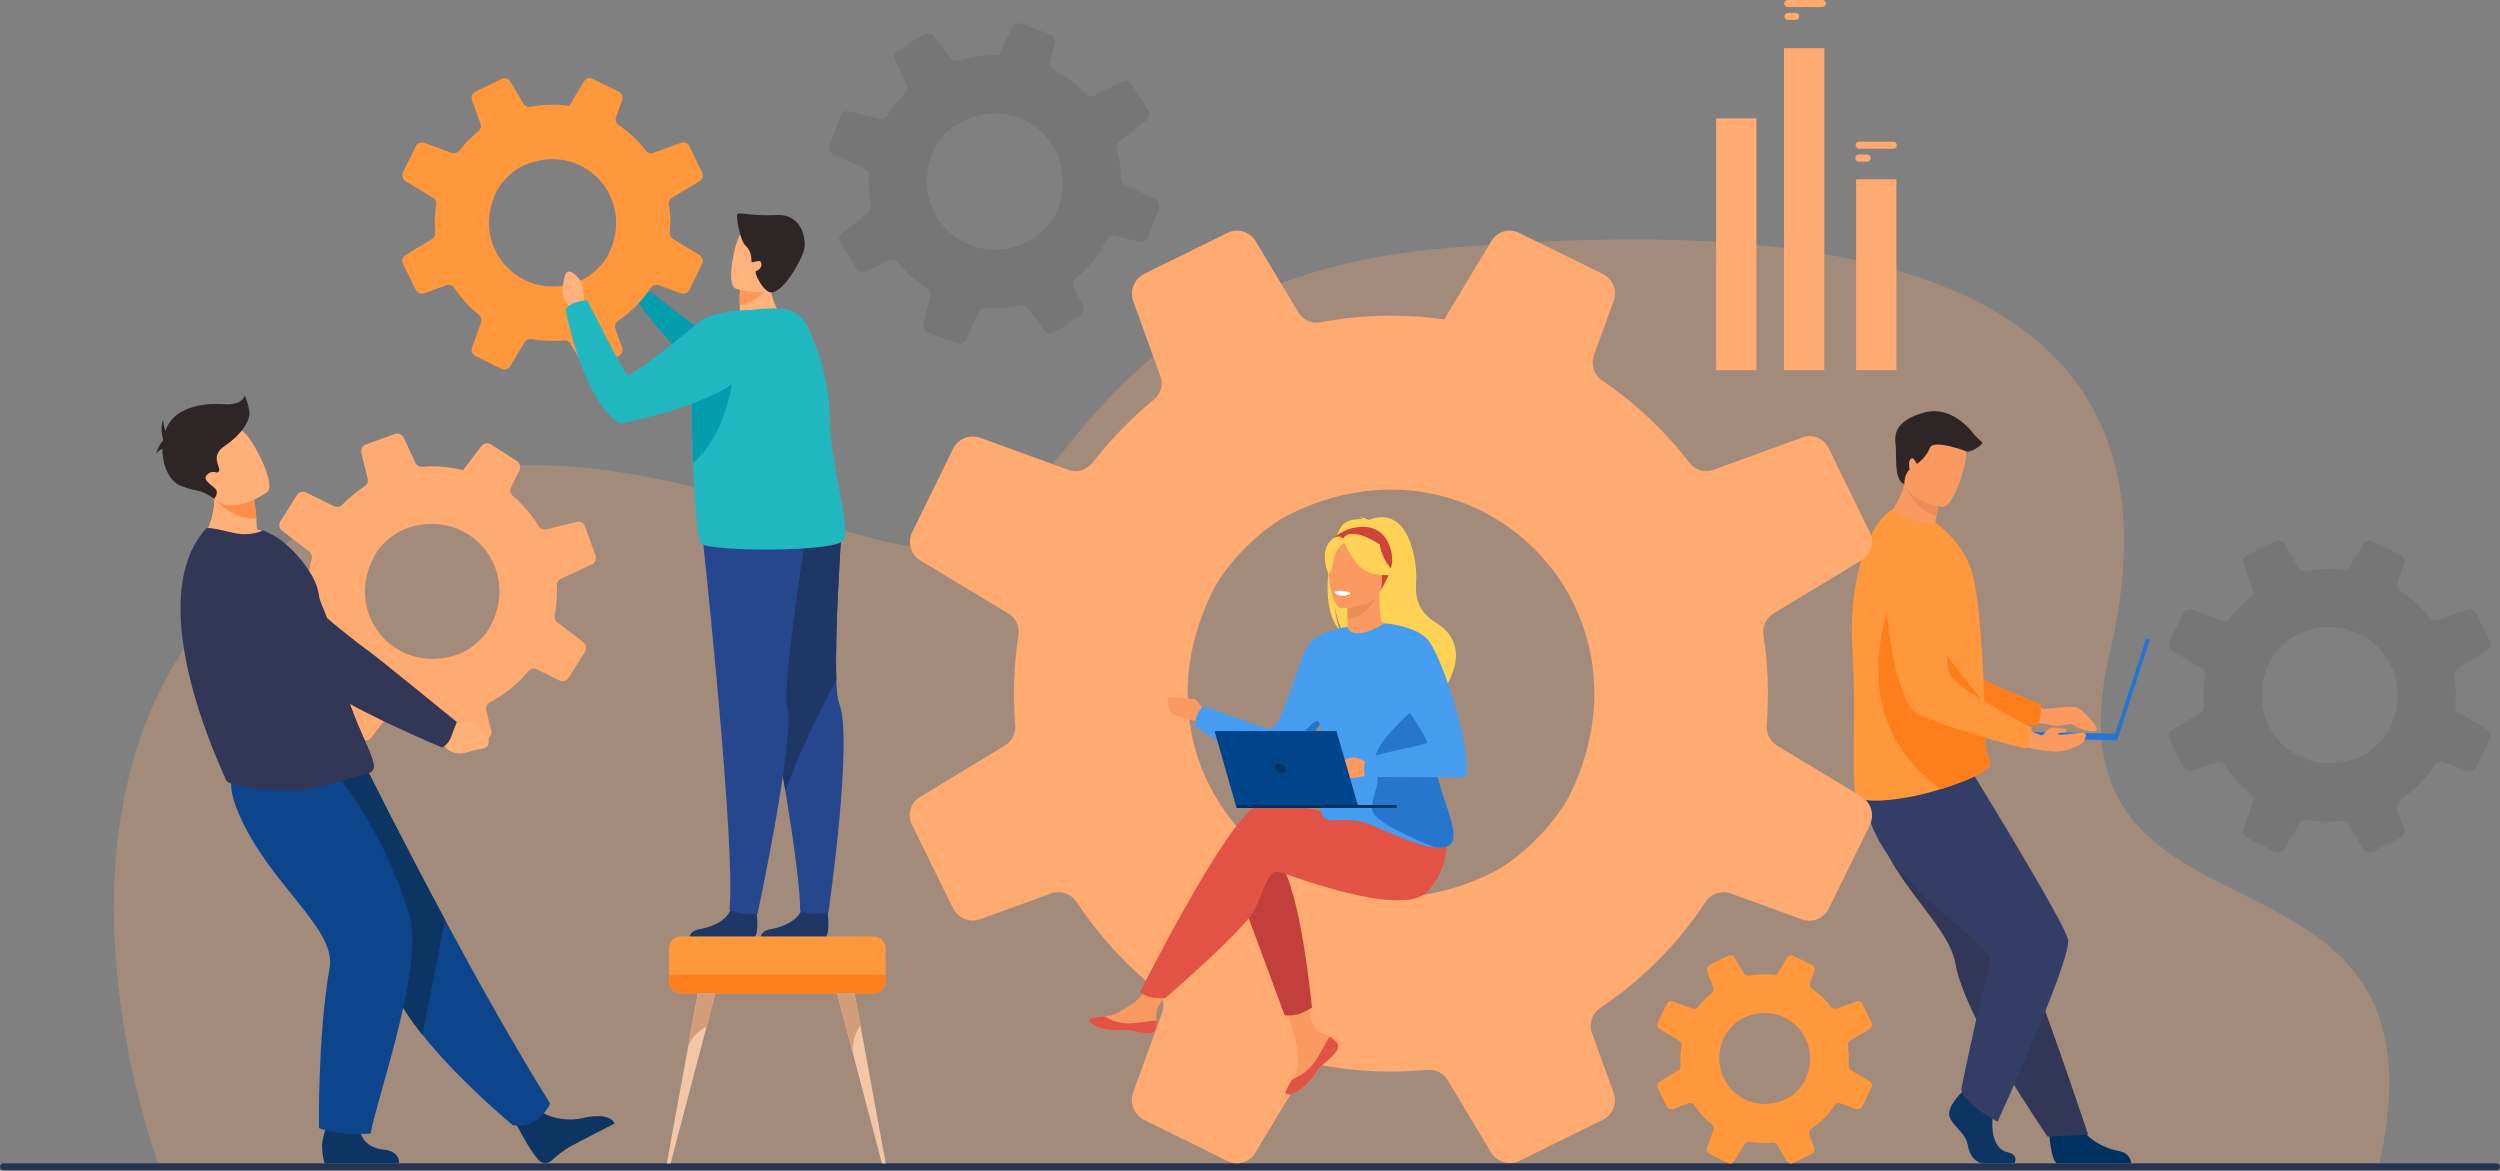 <svg width="489" height="229" viewBox="0 0 489 229" fill="none" xmlns="http://www.w3.org/2000/svg">
<rect x="0" y="0" width="489" height="229" fill="#808080" stroke="none"/>
<path opacity="0.28" d="M31.215 228.269C31.215 228.269 4.438 158.817 43.611 117.349C94.14 63.862 159.434 108.57 183.935 107.267C208.437 105.965 209.803 54.643 283.019 48.512C339.62 43.772 432.574 43.399 412.743 127.247C397.667 190.999 481.554 157.978 465.219 228.403L31.215 228.269Z" fill="#FFAA71"/>
<path d="M488.323 227.552H0.677C0.303 227.552 0 227.856 0 228.231V228.234C0 228.609 0.303 228.913 0.677 228.913H488.323C488.697 228.913 489 228.609 489 228.234V228.231C489 227.856 488.697 227.552 488.323 227.552Z" fill="#263252"/>
<path d="M88.49 138.573L90.118 139.898C90.118 139.898 94.573 138.296 95.576 143.602C95.576 143.602 95.843 145.863 94.413 145.866C92.983 145.868 93.588 145.618 91.553 145.688C89.519 145.758 87.853 144.677 87.557 143.031L86.589 141.638L88.49 138.573Z" fill="#FF8E4B"/>
<path d="M88.307 141.416C89.606 140.056 89.501 139.05 89.501 139.05C89.501 139.05 74.46 126.708 72.935 125.703C71.897 125.018 60.821 115.172 55.644 109.173C53.075 106.195 49.892 107.349 46.253 108.398L43.257 109.272C39.638 110.312 38.697 115.391 41.667 117.853C50.029 124.785 63.942 132.596 66.558 134.237C73.022 138.316 85.671 143.156 85.671 143.156C86.656 142.757 87.552 142.166 88.307 141.416Z" fill="#003B72"/>
<path d="M105.47 217.255C105.47 217.255 109.12 219.997 114.712 218.548C114.712 218.548 119.22 217.52 120.211 219.772C120.211 219.772 113.294 223.295 111.544 224.259C110.224 225.041 108.994 225.965 107.876 227.016C107.694 227.18 107.48 227.306 107.248 227.385C107.015 227.464 106.769 227.495 106.525 227.476C106.28 227.457 106.042 227.388 105.824 227.274C105.607 227.16 105.415 227.003 105.26 226.812C104.955 226.439 104.606 225.99 104.226 225.471C103.159 224.015 100.674 219.353 100.674 219.353L105.47 217.255Z" fill="#0C3563"/>
<path d="M107.612 215.862C107.612 215.862 105.388 220.999 100.258 220.055C100.258 220.055 89.795 211.389 82.61 202.386C80.285 199.472 78.291 196.503 77.126 193.793C72.365 182.742 59.513 166.256 51.34 157.902L71.79 150.487C71.79 150.487 78.338 163.695 87.051 179.915C93.323 191.602 100.726 204.854 107.612 215.862Z" fill="#0D458D"/>
<path d="M108.803 118.319C108.938 117.067 108.978 115.807 108.922 114.549C108.909 114.269 108.979 113.992 109.123 113.752C109.268 113.512 109.48 113.321 109.733 113.203L115.77 110.394C116.083 110.248 116.329 109.99 116.462 109.671C116.594 109.351 116.602 108.994 116.485 108.669L114.401 102.923C114.288 102.612 114.063 102.353 113.772 102.198C113.48 102.042 113.141 101.999 112.82 102.078L106.865 103.535C106.58 103.604 106.28 103.581 106.01 103.468C105.739 103.356 105.511 103.16 105.359 102.908C103.998 100.681 102.292 98.686 100.305 96.996C100.069 96.796 99.907 96.521 99.844 96.217C99.781 95.913 99.822 95.597 99.959 95.318L101.607 91.959C101.758 91.649 101.791 91.295 101.697 90.963C101.604 90.631 101.392 90.345 101.101 90.161L95.995 86.915C95.702 86.729 95.351 86.66 95.01 86.722C94.669 86.783 94.364 86.971 94.155 87.247L90.571 91.967C87.964 91.307 85.268 91.077 82.587 91.286C82.309 91.309 82.031 91.246 81.79 91.106C81.549 90.966 81.356 90.755 81.238 90.502L78.98 85.621C78.831 85.3 78.567 85.046 78.241 84.91C77.914 84.774 77.548 84.766 77.216 84.887L71.589 86.927C71.258 87.047 70.983 87.286 70.817 87.598C70.652 87.909 70.607 88.271 70.691 88.614L71.912 93.605C71.982 93.884 71.964 94.178 71.859 94.447C71.755 94.715 71.57 94.944 71.33 95.103C69.743 96.133 68.28 97.345 66.971 98.713C66.765 98.928 66.496 99.073 66.203 99.125C65.91 99.177 65.608 99.135 65.34 99.004L59.873 96.341C59.563 96.189 59.208 96.157 58.876 96.251C58.544 96.345 58.259 96.559 58.074 96.851L54.851 101.947C54.663 102.245 54.593 102.603 54.655 102.95C54.718 103.296 54.908 103.607 55.188 103.82L60.478 107.859C60.695 108.025 60.858 108.253 60.946 108.512C61.034 108.771 61.043 109.051 60.972 109.316C60.648 110.543 60.418 111.792 60.283 113.054C60.211 113.734 60.167 114.408 60.149 115.076C60.141 115.345 60.059 115.606 59.913 115.83C59.766 116.055 59.56 116.235 59.318 116.349L53.505 119.048C53.194 119.193 52.949 119.45 52.817 119.767C52.685 120.085 52.677 120.44 52.793 120.764L54.854 126.437C54.974 126.769 55.213 127.046 55.524 127.212C55.835 127.379 56.197 127.425 56.539 127.34L61.259 126.175C61.563 126.099 61.883 126.128 62.169 126.257C62.454 126.386 62.688 126.607 62.832 126.886C63.998 129.144 65.506 131.208 67.302 133.004C67.512 133.212 67.652 133.481 67.701 133.773C67.751 134.064 67.708 134.364 67.578 134.63L65.169 139.546C65.013 139.864 64.98 140.229 65.076 140.571C65.171 140.912 65.39 141.206 65.689 141.396L70.764 144.618C71.056 144.805 71.408 144.874 71.749 144.812C72.091 144.751 72.397 144.563 72.606 144.286L76.149 139.662C76.325 139.432 76.567 139.261 76.842 139.172C77.117 139.082 77.412 139.079 77.69 139.161C79.075 139.567 80.493 139.849 81.927 140.003C82.712 140.087 83.487 140.134 84.252 140.146C84.515 140.149 84.772 140.227 84.993 140.37C85.213 140.514 85.389 140.717 85.499 140.956L87.793 145.909C87.942 146.235 88.209 146.491 88.539 146.629C88.869 146.766 89.239 146.773 89.574 146.649L95.21 144.595C95.533 144.475 95.801 144.239 95.962 143.933C96.123 143.627 96.165 143.273 96.082 142.937L95.108 138.957C95.032 138.652 95.061 138.331 95.189 138.044C95.318 137.758 95.539 137.523 95.817 137.378C98.701 135.865 101.257 133.793 103.336 131.282C103.535 131.042 103.808 130.876 104.113 130.811C104.417 130.746 104.734 130.786 105.013 130.924L109.411 133.089C109.72 133.241 110.074 133.273 110.406 133.18C110.737 133.086 111.022 132.873 111.207 132.582L114.427 127.489C114.616 127.189 114.686 126.829 114.624 126.48C114.561 126.132 114.371 125.819 114.09 125.603L109.013 121.728C108.806 121.57 108.647 121.358 108.555 121.114C108.462 120.87 108.44 120.606 108.489 120.35C108.631 119.684 108.735 119.007 108.803 118.319ZM89.702 127.964C77.018 132.509 66.482 119.295 73.769 107.859C74.865 106.143 77.329 104.156 79.236 103.45C91.934 98.765 102.551 111.915 95.404 123.36C94.274 125.175 91.707 127.244 89.702 127.964Z" fill="#FFAA71"/>
<path d="M87.046 179.915L82.61 202.386C80.285 199.472 78.291 196.503 77.126 193.793C72.365 182.742 59.513 166.256 51.34 157.902L71.79 150.487C71.79 150.487 78.332 163.695 87.046 179.915Z" fill="#0C3563"/>
<path d="M70.336 220.238C70.336 220.238 70.115 224.335 75.071 224.883C75.071 224.883 78.065 224.944 78.07 227.552H63.503C63.503 227.552 63.085 226.5 62.983 224.248C62.904 222.517 64.657 217.989 64.657 217.989L70.336 220.238Z" fill="#0C3563"/>
<path d="M65.079 150.487C65.079 150.487 74.187 160.522 79.968 178.595C83.125 188.429 74.202 213.155 72.464 221.736C72.464 221.736 66.488 222.243 62.399 220.658C62.399 220.658 62.091 202.916 64.48 189.239C65.817 181.585 52.488 172.87 46.663 159.041C42.702 149.633 47.521 149.793 53.447 149.566L65.079 150.487Z" fill="#0D458D"/>
<path d="M54.566 105.726C49.497 108.596 39.124 105.95 39.124 105.95C39.124 105.95 43.335 101.122 41.423 93.346L45.402 95.371L49.674 97.547C49.9 98.822 50.056 100.108 50.142 101.399C50.191 102.034 50.235 102.742 50.267 103.517C51.822 103.985 53.279 104.734 54.566 105.726Z" fill="#FFB079"/>
<path d="M73.147 149.968C73.147 150.863 72.121 151.288 71.903 151.332C69.868 151.708 64.151 153.934 59.01 154.444C54.682 154.898 50.663 154.467 46.248 153.569C45.666 153.45 44.291 153.08 44.193 152.518C44.071 151.906 27.164 117.961 40.307 103.381C40.615 103.04 43.213 103.654 45.582 104.22C47.583 104.694 49.683 104.523 51.581 103.73L53.804 104.896C56.536 106.422 61.707 111.848 62.315 116.102C62.605 118.267 63.855 119.869 64.212 121.772C64.346 122.477 64.48 123.165 64.619 123.835C64.887 125.152 65.164 126.404 65.451 127.591C66.224 130.81 67.04 133.581 67.843 135.976C68.694 138.517 69.531 140.638 70.278 142.387C71.246 144.68 72.066 146.393 72.577 147.707C72.952 148.657 73.147 149.382 73.147 149.968Z" fill="#323657"/>
<path d="M72.577 147.727C48.709 136.454 40.443 114.802 40.443 114.802C40.443 114.802 59.835 121.976 64.619 123.835C64.887 125.152 65.164 126.404 65.451 127.591C66.224 130.81 67.04 133.581 67.843 135.976C68.694 138.517 69.531 140.638 70.278 142.386C71.246 144.706 72.08 146.419 72.577 147.727Z" fill="#323657"/>
<path d="M86.543 141.201L88.606 141.958C88.606 141.958 92.736 139.03 95.306 143.791C95.306 143.791 96.236 145.871 94.765 146.323C93.294 146.775 93.829 146.349 91.757 147.043C89.685 147.736 87.65 147.235 86.868 145.752L85.467 144.72L86.543 141.201Z" fill="#FFB079"/>
<path d="M88.24 144.123C89.001 142.13 89.35 141.227 89.35 141.227C89.35 141.227 73.766 128.497 72.176 127.398C71.095 126.653 60.324 118.581 55.069 112.291C53.791 110.759 52.122 109.604 50.24 108.95C48.358 108.296 46.334 108.168 44.385 108.579L41.112 109.266C40.223 109.454 39.404 109.887 38.748 110.516C38.092 111.146 37.625 111.947 37.4 112.829C37.175 113.711 37.2 114.639 37.473 115.507C37.747 116.375 38.257 117.15 38.947 117.742C47.576 125.161 62.134 133.768 64.846 135.551C71.586 139.994 86.487 146.218 86.487 146.218C87.308 145.759 87.932 145.014 88.24 144.123Z" fill="#323657"/>
<path d="M50.142 101.399C45.161 101.691 41.92 97.553 41.92 97.553C43.119 96.891 44.283 96.166 45.408 95.382L49.68 97.559C49.904 98.83 50.058 100.112 50.142 101.399Z" fill="#FF8E4B"/>
<path d="M52.267 96.256C52.267 96.256 44.71 101.691 41.414 96.924C38.118 92.157 34.912 89.639 39.595 85.98C44.277 82.32 46.483 83.471 47.971 84.791C49.459 86.111 54.144 94.721 52.267 96.256Z" fill="#FFB079"/>
<path d="M48.767 80.487C48.617 79.413 48.323 78.364 47.895 77.367C47.895 77.367 47.422 79.334 43.827 79.063C40.231 78.792 34.555 79.415 32.66 83.515C32.54 83.773 32.432 84.041 32.337 84.319C32.104 83.582 31.96 82.82 31.91 82.049C31.23 83.812 31.91 86.018 31.91 86.018C31.91 86.082 31.89 86.149 31.881 86.213C31.09 86.883 30.428 88.969 30.428 88.969C30.666 88.386 31.247 88.008 31.768 87.775C31.768 90.962 33.041 94.08 35.305 95.007C38.615 96.364 38.589 95.33 41.92 97.541C41.92 97.541 42.812 96.431 42.211 95.685C41.609 94.939 39.304 93.853 40.586 92.772C41.868 91.691 42.33 92.906 42.818 92.16C43.306 91.414 40.923 89.246 43.981 87.206C47.038 85.167 49.038 82.32 48.767 80.487Z" fill="#2E2626"/>
<path d="M400.737 220.862C400.737 220.862 401.144 227.438 402.411 227.531C402.579 227.531 408.849 227.531 408.849 227.531H416.859C416.859 227.531 416.798 225.553 414.461 225.145C412.124 224.737 408.206 223.088 406.788 219.988C405.297 216.748 400.737 220.862 400.737 220.862Z" fill="#003261"/>
<path d="M369.045 166.815C370.184 168.937 371.462 170.981 372.87 172.934C377.078 178.872 381.659 183.77 382.461 188.4C382.641 189.404 382.889 190.394 383.202 191.363C383.533 192.424 383.946 193.54 384.423 194.691C386.207 199.03 388.878 203.89 391.547 208.307C396.15 215.947 400.487 222.319 400.487 222.319L408.439 221.94C408.119 221.049 404.66 210.504 400.01 197.619L394.197 181.457C393.941 180.74 393.683 180.026 393.427 179.321L391.683 174.487L383.859 152.751C383.859 152.751 366.449 145.379 364.641 150.158C363.156 154.097 364.368 157.955 369.045 166.815Z" fill="#323657"/>
<path d="M383.667 213.741C383.667 213.741 380.761 216.448 381.324 218.371C381.888 220.294 384.522 221.576 384.873 223.907C385.225 226.238 386.649 227.537 387.928 227.537H394.031C394.031 227.537 394.973 225.885 392.7 225.387C390.427 224.889 389.57 222.127 389.712 219.56C389.771 217.563 389.7 215.565 389.497 213.578L384.67 212.441L383.667 213.741Z" fill="#0C3563"/>
<path d="M386.242 151.844C386.242 151.844 404.553 181.632 404.553 184C404.553 189.245 390.712 219.423 390.712 219.423C390.712 219.423 383.368 215.533 383.661 212.8C383.661 212.8 388.067 191.614 389.349 188.211C390.631 184.807 366.214 171.973 364.923 156.469L386.242 151.844Z" fill="#333D66"/>
<path d="M395.223 136.527C395.223 136.527 399.001 138.68 400.056 138.68C401.112 138.68 405.265 137.876 406.422 138.47C407.578 139.065 409.674 141.445 410.066 142.226C410.773 143.628 407.221 143.007 405.544 141.815C405.424 141.729 405.287 141.668 405.143 141.638C404.998 141.608 404.848 141.609 404.704 141.641C403.832 141.83 402.03 142.159 401.158 141.836C399.995 141.402 393.808 140.918 393.808 140.918L395.223 136.527Z" fill="#FA9960"/>
<path d="M366.481 107.198C366.481 107.198 370.396 135.102 376.881 137.599C380.078 138.835 394.22 141.629 398.388 141.909C398.388 141.909 399.414 141.075 399.164 137.684C399.164 137.684 384.341 132.232 382.246 129.266C379.113 124.852 384.19 111.236 380.258 107.093C376.325 102.949 369.722 101.166 366.481 107.198Z" fill="#FF7E1C"/>
<path d="M381.789 105.441C376.558 106.795 367.879 101.944 367.879 101.944C367.879 101.944 371.248 99.674 372.498 94.686C372.559 94.435 372.617 94.176 372.669 93.914L375.357 93.331L379.354 96.921C379.241 98.282 379.047 99.636 378.773 100.974C378.685 101.422 378.587 101.9 378.482 102.413C379.76 103.211 380.881 104.237 381.789 105.441Z" fill="#FA9960"/>
<path d="M362.337 127.191C363.086 137.302 362.098 152.678 362.95 155.341C363.685 157.637 372.047 156.27 375.387 155.504C376.622 155.213 378.119 154.817 379.665 154.339C383.975 153.001 388.675 151.09 389.178 149.677C389.198 149.623 389.214 149.569 389.227 149.514C389.271 149.322 389.271 149.123 389.227 148.931C389.061 148.205 388.413 147.424 388.338 145.632C388.251 143.634 388.265 141.279 388.19 138.747C388.19 138.456 388.19 138.15 388.149 137.873V137.608C388.076 134.785 387.928 131.816 387.756 128.867C387.649 127.017 387.524 125.187 387.379 123.433C387.004 118.902 386.507 114.875 385.824 112.329C384.728 108.179 382.313 105.473 380.112 103.488L378.52 102.119C376.563 102.496 374.538 102.226 372.748 101.35C370.693 100.371 369.983 99.668 369.626 99.934C364.865 103.584 361.45 114.834 362.337 127.191Z" fill="#FF973D"/>
<path d="M379.665 154.336C383.975 152.998 388.675 151.087 389.178 149.674C389.198 149.621 389.214 149.566 389.227 149.511C389.227 149.313 389.227 149.114 389.227 148.928C389.062 148.202 388.413 147.422 388.338 145.63C388.251 143.631 388.265 141.276 388.19 138.744C388.19 138.453 388.19 138.147 388.149 137.87V137.605L370.71 115.341C370.71 115.341 358.986 139.779 379.665 154.336Z" fill="#FF7E1C"/>
<path d="M379.354 96.924C379.241 98.285 379.047 99.638 378.773 100.977C374.866 99.712 373.096 96.178 372.506 94.677C372.567 94.427 372.625 94.167 372.678 93.905L375.366 93.322L379.354 96.924Z" fill="#EB8D5A"/>
<path d="M379.874 99.185C379.874 99.185 371.358 97.76 372.317 92.457C373.277 87.154 372.835 83.401 378.313 84.086C383.792 84.77 384.475 86.999 384.58 88.835C384.684 90.671 382.118 99.418 379.874 99.185Z" fill="#FA9960"/>
<path d="M413.388 144.557L414.139 144.802L420.531 125.093L419.78 124.847L413.388 144.557Z" fill="#2776CE"/>
<path d="M392.448 144.351L414.137 144.814L414.164 143.512L392.476 143.049L392.448 144.351Z" fill="#2776CE"/>
<path d="M392.892 145.367C392.892 145.367 399.868 147.209 402.483 147.016C405.099 146.824 407.27 145.577 407.602 144.927C407.933 144.278 408.619 143.121 406.84 143.333C405.061 143.546 402.632 143.916 402.556 143.584C402.481 143.252 404.009 143.275 404.009 143.275C404.009 143.275 404.471 142.602 403.89 142.579C403.309 142.556 401.617 142.092 400.984 142.407C400.35 142.722 399.775 143.887 399.315 143.838C398.856 143.788 393.482 141.413 393.482 141.413L392.892 145.367Z" fill="#FA9960"/>
<path d="M368.208 108.343C368.208 108.343 369.033 136.51 375.204 139.709C378.247 141.288 391.994 145.63 396.13 146.37C396.13 146.37 397.24 145.656 397.365 142.258C397.365 142.258 383.24 135.201 381.473 132.02C378.857 127.288 385.388 114.316 381.938 109.762C378.488 105.207 372.096 102.707 368.208 108.343Z" fill="#FF973D"/>
<path d="M372.498 94.677C372.498 94.677 372.399 92.859 373.518 91.816C373.518 91.816 373.128 89.992 373.849 89.692C374.57 89.392 374.721 90.924 375.047 90.683C375.372 90.441 376.849 89.301 377.476 87.617C378.104 85.933 383.871 87.973 384.542 88.276C385.213 88.579 387.373 87.466 387.794 86.565C387.16 86.061 386.576 85.497 386.05 84.881C385.51 84.159 381.731 79.29 376.459 80.674C371.187 82.058 370.463 84.581 370.762 86.746C371.062 88.911 370.335 93.952 372.498 94.677Z" fill="#2E2626"/>
<path d="M364.066 155.793L347.572 145.831C346.902 145.417 346.36 144.826 346.004 144.124C345.648 143.421 345.493 142.633 345.555 141.848C345.723 139.806 345.807 137.742 345.807 135.656C345.818 131.851 345.527 128.051 344.936 124.292C344.796 123.455 344.912 122.594 345.269 121.824C345.625 121.054 346.205 120.409 346.932 119.974L364.179 109.558C365.074 109.021 365.734 108.165 366.026 107.161C366.318 106.157 366.221 105.079 365.754 104.144L357.643 87.585C357.197 86.685 356.438 85.979 355.508 85.603C354.579 85.227 353.544 85.207 352.6 85.546L335.181 91.886C334.349 92.199 333.438 92.233 332.586 91.982C331.733 91.732 330.984 91.21 330.453 90.496C325.636 84.258 319.863 78.827 313.348 74.403C312.581 73.87 312.01 73.098 311.726 72.207C311.441 71.315 311.457 70.354 311.773 69.474L315.641 58.859C315.99 57.875 315.969 56.798 315.583 55.828C315.196 54.859 314.469 54.065 313.54 53.594L297.13 45.546C296.805 45.377 296.458 45.256 296.098 45.188C295.261 45.016 294.391 45.11 293.609 45.457C292.828 45.804 292.174 46.388 291.739 47.125L284.298 59.471L282.493 62.483C279.054 61.992 275.585 61.745 272.111 61.746C267.473 61.742 262.844 62.172 258.285 63.031C257.458 63.194 256.601 63.097 255.83 62.754C255.059 62.411 254.413 61.838 253.978 61.114L245.596 47.181C245.046 46.265 244.173 45.59 243.15 45.289C242.127 44.989 241.029 45.084 240.073 45.558L227.445 51.773L223.832 53.565C222.876 54.031 222.126 54.836 221.727 55.823C221.327 56.811 221.306 57.912 221.667 58.914L226.942 73.512C227.249 74.323 227.292 75.211 227.066 76.048C226.839 76.885 226.354 77.629 225.681 78.174C221.582 81.524 217.854 85.305 214.561 89.453C214.263 89.782 213.982 90.126 213.721 90.484C213.635 90.606 213.537 90.719 213.43 90.822C212.861 91.427 212.127 91.85 211.319 92.037C210.511 92.225 209.666 92.168 208.89 91.874L191.681 85.618C191.493 85.544 191.298 85.487 191.1 85.449C190.183 85.266 189.231 85.389 188.391 85.8C187.551 86.212 186.869 86.888 186.449 87.725L178.422 104.115C177.955 105.071 177.862 106.168 178.162 107.189C178.461 108.211 179.132 109.083 180.041 109.633L197.25 120.018C197.964 120.443 198.533 121.075 198.882 121.831C199.231 122.587 199.343 123.431 199.203 124.252C198.624 128.03 198.332 131.847 198.331 135.67C198.331 137.733 198.415 139.773 198.584 141.789C198.65 142.596 198.49 143.405 198.123 144.126C197.755 144.847 197.194 145.45 196.503 145.868L179.936 155.895C179.05 156.43 178.396 157.279 178.105 158.274C177.813 159.268 177.904 160.337 178.361 161.267L186.409 177.634C186.881 178.595 187.692 179.346 188.684 179.742C189.677 180.138 190.781 180.151 191.783 179.778L205.568 174.764C206.459 174.437 207.434 174.419 208.337 174.713C209.24 175.007 210.018 175.597 210.547 176.387C214.777 182.803 219.973 188.524 225.951 193.345C226.65 193.899 227.156 194.661 227.396 195.522C227.635 196.383 227.597 197.298 227.285 198.135L221.655 213.68C221.294 214.688 221.314 215.795 221.714 216.79C222.113 217.784 222.863 218.597 223.821 219.073L240.097 227.1C241.036 227.564 242.115 227.656 243.119 227.36C244.123 227.063 244.979 226.398 245.517 225.498L245.959 224.781L254.606 210.437C255.053 209.689 255.718 209.097 256.511 208.74C257.303 208.382 258.186 208.275 259.041 208.435H259.061C263.361 209.209 267.72 209.599 272.088 209.6C274.463 209.6 276.797 209.475 279.128 209.262C279.916 209.177 280.713 209.318 281.425 209.669C282.137 210.02 282.734 210.568 283.147 211.247L291.637 225.381C292.194 226.313 293.079 227.001 294.118 227.309C295.157 227.617 296.274 227.523 297.246 227.045L313.523 219.02C313.965 218.795 314.37 218.499 314.72 218.146C315.257 217.572 315.627 216.861 315.79 216.09C315.953 215.32 315.903 214.519 315.644 213.776L311.401 202.121C311.154 201.421 311.092 200.67 311.221 199.939C311.35 199.208 311.665 198.524 312.136 197.951C312.392 197.648 312.685 197.379 313.008 197.15C321.196 191.672 328.212 184.611 333.644 176.381C334.091 175.7 334.727 175.166 335.474 174.843C336.221 174.521 337.046 174.426 337.847 174.569C338.082 174.611 338.314 174.675 338.538 174.758L352.472 179.834C353.45 180.188 354.524 180.17 355.489 179.781C356.454 179.392 357.242 178.661 357.704 177.727L357.893 177.348L365.74 161.381C366.207 160.408 366.295 159.295 365.985 158.261C365.675 157.227 364.991 156.346 364.066 155.793ZM233.857 124.301C234.691 121.329 235.799 118.442 237.167 115.676C239.899 110.178 246.645 103.375 252.15 100.656C252.731 100.365 253.327 100.073 253.914 99.814C289.931 83.593 324.666 119.045 307.204 155.175C304.914 159.892 299.851 165.431 294.91 168.869C293.84 169.612 292.717 170.273 291.55 170.848C286.872 173.165 281.833 174.662 276.651 175.274C248.874 178.374 226.012 152.78 233.851 124.301H233.857Z" fill="#FFAA71"/>
<path d="M365.711 211.538L362.031 209.312C361.884 209.221 361.764 209.092 361.684 208.938C361.605 208.784 361.569 208.611 361.581 208.438C361.616 207.983 361.636 207.523 361.636 207.057C361.639 206.208 361.575 205.36 361.444 204.522C361.413 204.335 361.438 204.143 361.518 203.972C361.597 203.8 361.727 203.657 361.889 203.56L365.734 201.229C365.934 201.109 366.081 200.918 366.147 200.694C366.212 200.47 366.19 200.229 366.086 200.02L364.275 196.325C364.177 196.124 364.007 195.966 363.8 195.882C363.592 195.798 363.361 195.794 363.15 195.871L359.264 197.284C359.079 197.355 358.876 197.362 358.685 197.307C358.495 197.251 358.328 197.135 358.209 196.975C357.134 195.582 355.845 194.37 354.39 193.383C354.219 193.263 354.092 193.091 354.028 192.892C353.964 192.693 353.968 192.478 354.039 192.281L354.911 189.912C354.986 189.694 354.981 189.456 354.895 189.242C354.808 189.027 354.648 188.852 354.443 188.747L350.778 186.949C350.705 186.912 350.628 186.886 350.548 186.87C350.361 186.832 350.167 186.853 349.992 186.93C349.818 187.007 349.672 187.137 349.574 187.302L347.915 190.058L347.511 190.731C345.71 190.471 343.878 190.512 342.09 190.851C341.905 190.886 341.714 190.864 341.542 190.788C341.37 190.711 341.226 190.584 341.128 190.422L339.262 187.313C339.14 187.109 338.945 186.958 338.716 186.891C338.488 186.825 338.243 186.846 338.03 186.952L335.211 188.339L334.406 188.738C334.192 188.842 334.024 189.022 333.934 189.242C333.845 189.463 333.84 189.709 333.92 189.933L335.083 193.19C335.152 193.372 335.161 193.572 335.109 193.76C335.056 193.947 334.945 194.113 334.792 194.233C333.88 194.981 333.049 195.822 332.313 196.745C332.243 196.821 332.185 196.897 332.124 196.975C332.106 197.003 332.084 197.028 332.06 197.051C331.933 197.186 331.769 197.28 331.588 197.322C331.408 197.364 331.219 197.352 331.046 197.287L327.206 195.888C327.163 195.873 327.12 195.861 327.075 195.851C326.871 195.81 326.658 195.838 326.471 195.93C326.283 196.022 326.131 196.173 326.038 196.36L324.247 200.017C324.143 200.231 324.122 200.476 324.188 200.704C324.255 200.932 324.405 201.127 324.608 201.25L328.447 203.581C328.607 203.675 328.735 203.817 328.812 203.986C328.89 204.155 328.915 204.344 328.883 204.528C328.756 205.37 328.692 206.222 328.691 207.074C328.691 207.535 328.712 207.992 328.75 208.444C328.763 208.623 328.727 208.803 328.645 208.963C328.563 209.123 328.438 209.257 328.285 209.35L324.588 211.588C324.39 211.708 324.245 211.898 324.18 212.12C324.115 212.342 324.135 212.58 324.236 212.788L326.032 216.439C326.136 216.654 326.317 216.823 326.538 216.912C326.759 217.001 327.006 217.005 327.229 216.923L330.304 215.804C330.504 215.731 330.722 215.728 330.924 215.794C331.125 215.86 331.299 215.991 331.418 216.168C332.36 217.601 333.519 218.879 334.853 219.956C335.007 220.081 335.119 220.251 335.171 220.443C335.223 220.635 335.214 220.839 335.144 221.025L333.885 224.495C333.805 224.721 333.81 224.968 333.9 225.19C333.989 225.411 334.157 225.593 334.371 225.699L338.004 227.488C338.213 227.592 338.454 227.613 338.678 227.548C338.902 227.482 339.093 227.333 339.213 227.132L339.312 226.972L341.239 223.767C341.339 223.6 341.487 223.468 341.664 223.388C341.842 223.308 342.039 223.285 342.23 223.321C343.189 223.493 344.162 223.58 345.136 223.58C345.665 223.58 346.185 223.551 346.706 223.505C346.882 223.486 347.059 223.518 347.218 223.597C347.376 223.676 347.509 223.799 347.601 223.95L349.496 227.106C349.621 227.313 349.819 227.466 350.051 227.535C350.282 227.603 350.531 227.582 350.749 227.476L354.379 225.684C354.477 225.633 354.568 225.567 354.646 225.489C354.766 225.36 354.849 225.201 354.885 225.028C354.922 224.856 354.91 224.676 354.852 224.51L353.905 221.911C353.85 221.755 353.836 221.587 353.865 221.423C353.893 221.26 353.963 221.107 354.068 220.979C354.127 220.912 354.193 220.852 354.265 220.801C356.094 219.578 357.66 218.002 358.872 216.165C358.972 216.013 359.114 215.893 359.281 215.821C359.448 215.749 359.632 215.728 359.811 215.76C359.864 215.77 359.915 215.784 359.965 215.804L363.072 216.937C363.29 217.015 363.528 217.01 363.743 216.923C363.957 216.836 364.132 216.673 364.234 216.465L364.278 216.381L366.022 212.817C366.142 212.604 366.177 212.353 366.119 212.116C366.061 211.878 365.915 211.672 365.711 211.538ZM336.646 204.507C336.833 203.845 337.081 203.201 337.388 202.584C338.172 201.178 339.33 200.018 340.733 199.233C340.864 199.166 340.994 199.105 341.125 199.044C349.165 195.425 356.916 203.339 353.018 211.401C352.35 212.618 351.412 213.664 350.275 214.458C350.036 214.622 349.785 214.769 349.525 214.898C348.481 215.414 347.356 215.748 346.2 215.885C344.742 216.052 343.265 215.854 341.901 215.309C340.537 214.765 339.329 213.891 338.384 212.766C337.438 211.64 336.785 210.298 336.483 208.858C336.18 207.418 336.237 205.925 336.649 204.513L336.646 204.507Z" fill="#FF973D"/>
<g opacity="0.28">
<path opacity="0.28" d="M486.463 142.716L480.94 139.385C480.717 139.247 480.535 139.05 480.416 138.815C480.297 138.58 480.245 138.316 480.266 138.054C480.32 137.368 480.348 136.678 480.35 135.982C480.352 134.714 480.255 133.447 480.06 132.194C480.012 131.915 480.05 131.627 480.169 131.369C480.288 131.112 480.482 130.897 480.725 130.752L486.489 127.256C486.788 127.076 487.009 126.789 487.107 126.453C487.205 126.117 487.173 125.757 487.018 125.443L484.303 119.907C484.154 119.606 483.901 119.37 483.59 119.244C483.279 119.119 482.933 119.112 482.617 119.225L476.804 121.347C476.526 121.451 476.222 121.461 475.936 121.377C475.651 121.293 475.401 121.119 475.223 120.88C473.613 118.794 471.682 116.978 469.503 115.499C469.246 115.321 469.055 115.062 468.959 114.764C468.864 114.466 468.869 114.144 468.974 113.85L470.268 110.298C470.381 109.97 470.371 109.613 470.242 109.292C470.113 108.97 469.872 108.707 469.564 108.549L464.077 105.86C463.969 105.803 463.852 105.762 463.731 105.741C463.452 105.685 463.162 105.717 462.902 105.833C462.642 105.948 462.424 106.142 462.278 106.387L459.79 110.516L459.186 111.524C458.036 111.359 456.876 111.276 455.715 111.277C454.164 111.276 452.616 111.42 451.091 111.708C450.812 111.764 450.523 111.733 450.263 111.618C450.003 111.504 449.784 111.311 449.638 111.067L446.839 106.405C446.654 106.099 446.362 105.875 446.02 105.774C445.677 105.674 445.31 105.706 444.99 105.863L440.767 107.943L439.558 108.541C439.241 108.699 438.992 108.968 438.858 109.298C438.725 109.627 438.717 109.994 438.835 110.33L440.599 115.213C440.704 115.485 440.719 115.783 440.644 116.065C440.568 116.346 440.404 116.596 440.177 116.778C438.807 117.894 437.56 119.155 436.46 120.539C436.355 120.653 436.271 120.767 436.169 120.886C436.139 120.926 436.106 120.963 436.07 120.997C435.881 121.2 435.635 121.341 435.365 121.404C435.095 121.467 434.813 121.448 434.553 121.349L428.796 119.257C428.733 119.232 428.668 119.213 428.601 119.202C428.294 119.141 427.976 119.182 427.696 119.32C427.415 119.457 427.187 119.683 427.046 119.962L424.363 125.443C424.206 125.763 424.174 126.13 424.274 126.473C424.374 126.815 424.599 127.107 424.904 127.291L430.659 130.764C430.898 130.906 431.089 131.117 431.205 131.37C431.322 131.623 431.36 131.905 431.313 132.18C431.12 133.444 431.022 134.721 431.022 136C431.022 136.691 431.05 137.371 431.106 138.039C431.128 138.308 431.074 138.578 430.951 138.818C430.829 139.059 430.642 139.26 430.412 139.4L424.872 142.754C424.576 142.933 424.358 143.217 424.26 143.55C424.163 143.883 424.193 144.24 424.346 144.551L427.037 150.026C427.195 150.347 427.465 150.598 427.796 150.732C428.127 150.865 428.495 150.873 428.83 150.752L433.44 149.074C433.738 148.965 434.064 148.959 434.366 149.057C434.668 149.155 434.928 149.352 435.106 149.615C436.52 151.762 438.257 153.675 440.256 155.289C440.49 155.473 440.66 155.727 440.741 156.015C440.822 156.302 440.81 156.608 440.706 156.888L438.823 162.089C438.701 162.426 438.707 162.797 438.841 163.13C438.974 163.462 439.226 163.734 439.547 163.893L444.993 166.576C445.308 166.732 445.669 166.763 446.005 166.663C446.341 166.564 446.627 166.341 446.807 166.04L446.955 165.801L449.844 161.002C449.994 160.753 450.216 160.555 450.481 160.435C450.746 160.315 451.041 160.279 451.326 160.332C452.765 160.59 454.224 160.72 455.686 160.72C456.48 160.72 457.259 160.679 458.04 160.609C458.304 160.581 458.571 160.629 458.808 160.747C459.046 160.865 459.246 161.049 459.383 161.276L462.223 166.005C462.41 166.315 462.706 166.544 463.053 166.647C463.399 166.75 463.772 166.719 464.097 166.562L469.538 163.878C469.686 163.803 469.822 163.704 469.939 163.587C470.117 163.394 470.239 163.157 470.293 162.901C470.347 162.644 470.332 162.378 470.247 162.13L468.844 158.217C468.763 157.983 468.742 157.731 468.785 157.487C468.828 157.243 468.932 157.014 469.088 156.821C469.173 156.72 469.27 156.63 469.378 156.553C472.118 154.722 474.465 152.36 476.281 149.607C476.452 149.343 476.707 149.146 477.004 149.048C477.302 148.949 477.624 148.955 477.918 149.065L482.568 150.763C482.894 150.88 483.252 150.872 483.573 150.742C483.894 150.612 484.157 150.369 484.312 150.058L484.376 149.93L486.992 144.589C487.149 144.267 487.183 143.897 487.085 143.551C486.987 143.205 486.766 142.908 486.463 142.716ZM442.909 132.183C443.189 131.19 443.561 130.225 444.02 129.301C444.932 127.462 447.188 125.187 449.03 124.278C449.228 124.179 449.423 124.088 449.612 123.986C461.659 118.561 473.276 130.42 467.437 142.503C466.67 144.082 464.975 145.935 463.324 147.083C462.966 147.332 462.59 147.553 462.2 147.745C460.635 148.521 458.949 149.021 457.215 149.225C447.935 150.271 440.288 141.711 442.909 132.183Z" fill="black"/>
</g>
<g opacity="0.28">
<path opacity="0.28" d="M225.919 38.885L220.074 36.17C219.837 36.056 219.636 35.879 219.493 35.659C219.349 35.438 219.269 35.183 219.26 34.92C219.243 34.232 219.196 33.544 219.124 32.851C218.991 31.586 218.757 30.334 218.426 29.107C218.351 28.833 218.359 28.543 218.449 28.274C218.54 28.005 218.709 27.769 218.935 27.597L224.291 23.518C224.57 23.308 224.759 22.999 224.82 22.655C224.88 22.311 224.809 21.956 224.62 21.662L221.327 16.438C221.147 16.155 220.871 15.949 220.549 15.857C220.228 15.765 219.884 15.794 219.583 15.94L214.017 18.678C213.752 18.812 213.45 18.856 213.158 18.803C212.865 18.751 212.598 18.605 212.395 18.387C210.57 16.486 208.455 14.888 206.129 13.652C205.855 13.503 205.638 13.267 205.511 12.98C205.384 12.694 205.355 12.374 205.428 12.07L206.332 8.402C206.414 8.062 206.369 7.704 206.205 7.395C206.041 7.086 205.77 6.848 205.443 6.726L199.697 4.643C199.583 4.599 199.464 4.571 199.342 4.561C199.057 4.533 198.77 4.595 198.522 4.739C198.274 4.883 198.077 5.101 197.959 5.363L195.924 9.733L195.43 10.8C194.266 10.762 193.101 10.806 191.942 10.931C190.399 11.099 188.875 11.409 187.388 11.857C187.119 11.942 186.831 11.941 186.562 11.855C186.294 11.769 186.059 11.602 185.888 11.377L182.619 7.05C182.403 6.764 182.089 6.569 181.737 6.505C181.386 6.441 181.023 6.512 180.721 6.703L176.748 9.226L175.608 9.952C175.31 10.144 175.092 10.438 174.995 10.78C174.898 11.122 174.929 11.488 175.082 11.808L177.361 16.47C177.494 16.729 177.541 17.023 177.496 17.311C177.45 17.599 177.314 17.864 177.108 18.07C175.862 19.332 174.755 20.725 173.806 22.224C173.718 22.345 173.637 22.469 173.562 22.598C173.539 22.642 173.511 22.683 173.478 22.72C173.311 22.942 173.082 23.109 172.82 23.201C172.559 23.293 172.276 23.305 172.007 23.236L166.058 21.779C165.992 21.761 165.925 21.75 165.857 21.744C165.547 21.719 165.238 21.796 164.976 21.963C164.713 22.13 164.513 22.378 164.404 22.67L162.323 28.41C162.202 28.745 162.211 29.113 162.347 29.442C162.484 29.77 162.739 30.035 163.061 30.185L169.165 33.017C169.417 33.133 169.629 33.322 169.773 33.561C169.916 33.8 169.984 34.076 169.967 34.354C169.91 35.628 169.95 36.904 170.086 38.171C170.16 38.857 170.256 39.537 170.377 40.211C170.427 40.476 170.403 40.75 170.307 41.002C170.211 41.254 170.047 41.474 169.833 41.639L164.686 45.572C164.411 45.782 164.224 46.088 164.163 46.429C164.102 46.77 164.172 47.121 164.357 47.414L167.621 52.565C167.812 52.867 168.108 53.088 168.451 53.185C168.794 53.283 169.16 53.251 169.481 53.095L173.885 50.931C174.169 50.789 174.493 50.747 174.804 50.812C175.115 50.877 175.395 51.045 175.599 51.289C177.235 53.271 179.169 54.985 181.331 56.37C181.583 56.53 181.778 56.764 181.889 57.041C182 57.318 182.022 57.622 181.95 57.912L180.636 63.285C180.551 63.633 180.597 64.001 180.765 64.318C180.934 64.635 181.213 64.878 181.549 65.001L187.251 67.081C187.58 67.201 187.942 67.192 188.265 67.057C188.588 66.922 188.848 66.671 188.995 66.353L189.117 66.099L191.472 61.015C191.594 60.751 191.794 60.53 192.045 60.382C192.296 60.235 192.586 60.168 192.875 60.19C194.333 60.29 195.797 60.261 197.25 60.103C198.04 60.019 198.81 59.89 199.575 59.736C199.835 59.68 200.105 59.7 200.354 59.792C200.603 59.884 200.821 60.046 200.982 60.257L204.324 64.648C204.544 64.937 204.863 65.133 205.22 65.197C205.576 65.262 205.944 65.191 206.251 64.998L211.369 61.743C211.508 61.65 211.631 61.536 211.735 61.405C211.893 61.194 211.991 60.943 212.017 60.681C212.044 60.418 211.999 60.153 211.887 59.914L210.056 56.193C209.949 55.969 209.901 55.721 209.918 55.474C209.935 55.226 210.015 54.987 210.151 54.78C210.226 54.671 210.315 54.573 210.416 54.488C212.938 52.37 215.012 49.769 216.52 46.837C216.643 46.593 216.836 46.392 217.073 46.258C217.31 46.124 217.582 46.063 217.854 46.082C217.933 46.088 218.012 46.1 218.089 46.12L222.925 47.297C223.262 47.38 223.616 47.337 223.923 47.176C224.23 47.015 224.467 46.747 224.591 46.423L224.64 46.289L226.675 40.697C226.797 40.355 226.787 39.98 226.647 39.645C226.508 39.309 226.248 39.038 225.919 38.885ZM181.485 33.119C181.657 32.102 181.923 31.103 182.279 30.135C182.991 28.209 184.987 25.703 186.722 24.599C186.906 24.48 187.092 24.369 187.278 24.255C198.671 17.554 211.497 28.093 206.989 40.738C206.408 42.39 204.911 44.416 203.394 45.735C203.064 46.02 202.715 46.281 202.348 46.516C200.875 47.454 199.253 48.133 197.552 48.524C188.426 50.558 179.91 42.874 181.485 33.119Z" fill="black"/>
</g>
<path d="M261.433 203.843C261.589 204.016 261.692 204.23 261.731 204.46C261.769 204.689 261.74 204.925 261.648 205.139C261.337 206.014 260.308 206.966 259.111 207.928C258.96 208.05 258.82 208.164 258.704 208.269L258.614 208.35L258.544 208.415C257.428 209.443 257.849 209.679 255.847 211.771C253.562 214.152 251.99 214.195 251.542 213.977C251.164 213.793 251.935 212.52 252.786 211.11L252.908 210.903L253.248 210.32C254.245 208.613 253.99 207.811 253.754 205.268C253.562 203.202 250.557 193.724 250.557 193.724L254.934 192.969C254.934 192.969 256.251 200.515 257.704 201.678C258.48 202.296 259.349 202.304 260.096 202.765L260.25 202.861C260.686 203.135 261.083 203.465 261.433 203.843Z" fill="#FA9960"/>
<path d="M261.433 203.843C261.589 204.016 261.692 204.23 261.731 204.46C261.769 204.689 261.74 204.925 261.648 205.14C261.267 206.014 260.262 206.961 259.108 207.919C258.957 208.045 258.817 208.161 258.704 208.269L258.614 208.35L258.544 208.415C257.428 209.443 257.849 209.679 255.847 211.771C253.562 214.152 251.99 214.195 251.542 213.977C251.165 213.793 251.935 212.52 252.786 211.11C254.383 210.484 255.787 209.447 256.855 208.103C258.23 206.355 259.146 204.085 260.084 202.776L260.239 202.873C260.677 203.142 261.079 203.468 261.433 203.843Z" fill="#E25345"/>
<path d="M226.152 201.104C225.881 202.459 223.957 202.231 221.792 201.707C219.627 201.183 220.153 201.806 217.089 201.465C214.026 201.124 213.102 199.982 213.02 199.525C212.936 199.12 214.45 198.977 216.072 198.79L216.685 198.717C218.516 198.487 219.859 197.301 221.522 196.328C223.1 195.407 225.451 191.666 225.451 191.666L229.648 191.998C229.648 191.998 227.445 195.352 226.593 196.812C226.093 197.669 226.12 198.805 226.181 199.679C226.234 200.153 226.224 200.632 226.152 201.104Z" fill="#FA9960"/>
<path d="M221.806 201.707C219.656 201.18 220.167 201.806 217.104 201.465C214.04 201.124 213.116 199.982 213.035 199.525C212.95 199.12 214.465 198.977 216.086 198.79L216.101 198.823C217.41 199.66 218.92 200.127 220.472 200.174C222.55 200.227 224.751 199.63 226.184 199.653C226.237 200.132 226.226 200.616 226.152 201.092C225.881 202.459 223.957 202.232 221.806 201.707Z" fill="#E25345"/>
<path d="M235.493 139.292C235.493 139.292 234.493 136.836 233.391 136.734C232.29 136.632 228.791 136.084 228.541 136.585C228.291 137.086 228.541 138.89 229.29 139.543C230.04 140.195 234.694 141.247 234.694 141.247L235.493 139.292Z" fill="#FA9960"/>
<path d="M242.239 174.193L251.287 198.604C252.202 198.672 253.122 198.587 254.01 198.353C254.932 198.037 255.811 197.605 256.626 197.068C256.626 197.068 254.382 173.63 250.266 168.756C246.151 163.881 242.239 174.193 242.239 174.193Z" fill="#C33F3B"/>
<path d="M278.026 164.318C278.026 164.318 252.028 155.507 246.229 157.381C240.431 159.254 223.024 193.98 223.024 193.98C223.024 193.98 223.417 194.501 224.477 194.906C225.474 195.279 227.89 195.256 227.89 195.256C227.89 195.256 243.584 181.757 245.471 177.82C247.357 173.884 248.087 170.131 249.958 170.507C251.83 170.883 274.082 179.694 279.136 174.443C284.191 169.193 282.865 162.372 282.865 162.372L278.026 164.318Z" fill="#E25345"/>
<path d="M262.139 123.322C261.724 122.463 261.267 120.936 261.032 118.217C261.067 118.485 261.535 121.918 262.851 123.861C268.257 127.419 278.622 139.304 278.415 141.553C278.415 141.553 282.066 135.347 282.13 135.309C282.13 135.309 288.861 126.725 280.883 121.807C276.814 119.31 276.846 116.102 277.017 113.316C277.189 110.531 275.91 98.535 267.784 101.691C267.784 101.691 266.481 101.108 265.897 101.195C266.162 101.246 266.409 101.364 266.615 101.539C265.673 101.484 264.328 101.539 263.203 102.192C260.227 103.876 257.559 119.097 262.139 123.322Z" fill="#FFD255"/>
<path d="M263.171 124.036C263.145 124.051 265.787 125.423 267.766 124.878C269.632 124.368 270.85 121.944 270.824 121.938C270.036 121.781 269.807 120.691 269.824 116.012L269.467 116.081L263.459 117.276C263.459 117.276 263.596 119.17 263.601 120.956C263.616 122.457 263.514 123.876 263.171 124.036Z" fill="#FA9960"/>
<path d="M263.459 117.276C263.459 117.276 263.595 119.17 263.601 120.956C266.961 120.86 268.74 117.786 269.467 116.081L263.459 117.276Z" fill="#EB8D5A"/>
<path d="M270.088 115.426C270.088 115.426 271.85 112.637 272.271 110.251C272.562 108.547 271.707 102.233 265.377 103.142C264.103 103.32 262.884 103.782 261.811 104.494C260.439 105.423 258.454 107.434 260.672 112.943L261.253 114.805L270.088 115.426Z" fill="#D04339"/>
<path d="M262.337 118.966C262.337 118.966 270.301 119.097 270.301 114.132C270.301 109.167 271.338 105.837 266.258 105.542C261.177 105.248 260.192 107.142 259.788 108.8C259.384 110.458 260.268 118.803 262.337 118.966Z" fill="#FA9960"/>
<path d="M262.631 105.42C262.631 105.42 264.807 111.248 268.153 112.122C271.498 112.996 272.946 112.084 272.946 112.084C271.296 110.632 270.202 108.65 269.85 106.478C269.85 106.478 264.273 102.646 262.631 105.42Z" fill="#FFD255"/>
<path d="M263.171 105.892C263.171 105.892 261.543 107.195 261.136 108.459C260.73 109.724 260.555 112.329 259.805 112.247C259.805 112.247 258.163 108.287 260.009 106.047C261.974 103.663 263.171 105.892 263.171 105.892Z" fill="#FFD255"/>
<path d="M280.883 145.487C281.665 142.191 278.997 135.793 276.212 130.493C273.684 125.691 271.062 121.798 270.824 121.938C264.159 125.904 263.558 122.605 263.558 122.605C263.558 122.605 257.512 123.412 255.786 126.37C253.414 130.464 250.845 142.739 248.296 142.558C247.133 142.477 235.409 138.06 235.409 138.06C235.409 138.06 233.456 139.892 233.83 142.139C233.83 142.139 239.617 146.026 244.512 148.505C247.101 149.817 249.453 150.734 250.54 150.472C252.769 149.948 256.251 144.764 258.134 141.731C258.134 141.724 258.134 141.717 258.134 141.711C260.538 155.338 257.262 158.441 258.925 159.881C260.669 161.396 263.162 159.158 268.65 161.541C272.248 163.106 277.244 165.367 280.604 165.763C282.368 165.97 283.685 165.661 284.112 164.47C285.371 160.988 279.386 151.775 280.883 145.487Z" fill="#469DF0"/>
<path d="M264.104 115.968C264.104 115.968 263.956 116.597 262.389 116.501C262.389 116.501 261.075 116.419 261.116 115.726C261.116 115.714 262.392 115.222 264.104 115.968Z" fill="white"/>
<path d="M284.124 164.458C283.696 165.65 282.38 165.959 280.616 165.752C278.29 164.735 268.237 160.83 268.35 158.176C268.516 154.26 270.283 154.135 269.036 149.301C268.034 145.42 277.323 138.202 278.805 136.635C281.589 141.932 281.665 142.171 280.883 145.478C279.386 151.775 285.371 160.988 284.124 164.458Z" fill="#2776CE"/>
<path d="M258.134 141.719C256.251 144.767 252.769 149.951 250.54 150.46C249.441 150.723 247.101 149.805 244.512 148.494C246.321 148.919 248.19 149.017 250.034 148.785C251.967 148.599 252.528 146.224 255.582 142.666C257.55 140.373 258.035 140.956 258.134 141.719Z" fill="#2776CE"/>
<path d="M267.447 149.216C267.447 149.216 265.764 147.902 264.174 148.217C262.584 148.532 261.802 149.621 261.866 150.122C261.93 150.624 262.77 152.028 263.985 152.162C265.2 152.296 268.661 151.413 268.661 151.413L267.447 149.216Z" fill="#FA9960"/>
<path d="M270.824 121.938C270.824 121.938 277.308 122.337 279.543 125.475C282.703 129.893 288.19 147.926 286.693 152.048L266.97 151.967C266.97 151.967 266.49 149.726 267.156 148.642C267.821 147.558 278.628 145.81 279.128 145.309C279.627 144.808 272.916 135.56 272.916 134.059C272.916 132.559 270.824 121.938 270.824 121.938Z" fill="#469DF0"/>
<path d="M261.413 142.996H237.571L241.878 158.045H265.755L261.413 142.996Z" fill="#00448C"/>
<path d="M273.175 157.456H241.96V158.042H273.175V157.456Z" fill="#003261"/>
<path d="M251.371 150.277C251.287 150.011 251.125 149.777 250.905 149.606C250.686 149.435 250.419 149.334 250.142 149.318C250.024 149.312 249.907 149.335 249.802 149.385C249.696 149.436 249.604 149.513 249.536 149.609C249.468 149.704 249.425 149.816 249.412 149.933C249.398 150.05 249.414 150.168 249.458 150.277C249.543 150.542 249.705 150.776 249.925 150.946C250.145 151.117 250.411 151.217 250.688 151.233C250.805 151.239 250.921 151.216 251.027 151.165C251.132 151.115 251.223 151.038 251.291 150.943C251.359 150.848 251.402 150.737 251.416 150.62C251.43 150.504 251.415 150.386 251.371 150.277Z" fill="#003261"/>
<path d="M170.859 183.155H133.252C131.933 183.155 130.863 184.228 130.863 185.55V191.926C130.863 193.248 131.933 194.321 133.252 194.321H170.859C172.179 194.321 173.248 193.248 173.248 191.926V185.55C173.248 184.228 172.179 183.155 170.859 183.155Z" fill="#FF973D"/>
<path d="M173.248 190.766V191.932C173.246 192.566 172.993 193.174 172.546 193.623C172.098 194.071 171.492 194.324 170.859 194.327H133.25C132.617 194.324 132.011 194.071 131.564 193.622C131.117 193.174 130.865 192.566 130.863 191.932V190.676H172.562C172.794 190.673 173.025 190.703 173.248 190.766Z" fill="#FF7E1C"/>
<path d="M139.917 194.321L138.222 200.757L131.163 227.564H130.422L134.491 205.335C134.491 205.314 134.491 205.291 134.491 205.268L136.511 194.274L139.917 194.321Z" fill="#F3C6A6"/>
<path d="M139.917 194.321L138.222 200.757C138.124 200.804 135.025 202.404 134.514 205.253L136.534 194.26L139.917 194.321Z" fill="#D49D7A"/>
<path d="M173.248 227.564H172.507L166.755 205.74L165.447 200.786L163.753 194.35L167.139 194.292L168.301 200.577L169.173 205.285C169.173 205.308 169.173 205.332 169.173 205.352L173.248 227.564Z" fill="#F3C6A6"/>
<path d="M161.783 212.51C161.783 212.51 161.758 212.478 161.783 212.51V212.51Z" fill="#F3C6A6"/>
<path d="M168.284 200.547C167.281 202.081 166.75 203.877 166.755 205.711L165.447 200.757L163.753 194.321L167.139 194.263L168.284 200.547Z" fill="#D49D7A"/>
<path d="M125.701 57.591C126.573 56.679 127.169 57.009 127.169 57.009C127.169 57.009 137.49 64.978 138.475 65.56C139.461 66.143 152.88 66.513 152.88 66.513C152.88 66.513 158.257 66.452 159.565 69.22C160.698 71.624 159.899 73.695 158.728 75.216C158.042 76.1 157.107 76.757 156.045 77.1C154.982 77.444 153.841 77.458 152.769 77.142C147.849 75.703 138.06 72.772 136.229 71.638C132.16 69.141 124.792 59.159 124.792 59.159C124.97 58.573 125.282 58.036 125.701 57.591Z" fill="#039DAE"/>
<path d="M136.827 49.873L131.663 46.761C131.453 46.632 131.284 46.447 131.173 46.228C131.061 46.008 131.013 45.762 131.032 45.517C131.084 44.879 131.11 44.232 131.11 43.582C131.115 42.394 131.025 41.207 130.843 40.033C130.799 39.772 130.835 39.503 130.946 39.262C131.057 39.022 131.238 38.82 131.465 38.684L136.848 35.427C137.128 35.259 137.334 34.991 137.426 34.677C137.518 34.363 137.488 34.026 137.342 33.734L134.819 28.556C134.68 28.274 134.443 28.054 134.153 27.936C133.862 27.818 133.539 27.812 133.244 27.918L127.8 29.899C127.54 29.997 127.256 30.007 126.989 29.929C126.723 29.851 126.489 29.688 126.323 29.465C124.819 27.515 123.015 25.818 120.978 24.436C120.739 24.269 120.561 24.028 120.472 23.749C120.383 23.47 120.388 23.17 120.487 22.895L121.696 19.579C121.804 19.271 121.797 18.935 121.676 18.632C121.556 18.329 121.329 18.081 121.039 17.933L115.912 15.418C115.811 15.367 115.702 15.329 115.59 15.307C115.328 15.253 115.055 15.282 114.81 15.391C114.565 15.499 114.36 15.682 114.224 15.913L111.899 19.771L111.335 20.712C110.26 20.558 109.177 20.48 108.091 20.479C106.638 20.48 105.188 20.617 103.761 20.887C103.502 20.938 103.234 20.908 102.994 20.801C102.753 20.695 102.551 20.516 102.415 20.29L99.799 15.94C99.626 15.659 99.355 15.453 99.038 15.361C98.722 15.27 98.383 15.299 98.087 15.444L94.14 17.373L93.007 17.933C92.708 18.079 92.474 18.33 92.349 18.639C92.224 18.948 92.217 19.292 92.329 19.605L93.977 24.165C94.079 24.421 94.096 24.702 94.025 24.968C93.955 25.234 93.802 25.47 93.588 25.642C92.309 26.679 91.146 27.852 90.118 29.139C90.025 29.241 89.937 29.348 89.856 29.459C89.827 29.497 89.796 29.533 89.763 29.567C89.585 29.756 89.356 29.888 89.104 29.947C88.851 30.005 88.587 29.988 88.345 29.896L82.968 27.941C82.909 27.917 82.847 27.899 82.785 27.889C82.498 27.83 82.2 27.869 81.938 27.997C81.675 28.125 81.462 28.337 81.331 28.6L78.823 33.719C78.677 34.018 78.648 34.361 78.742 34.68C78.835 34.999 79.045 35.272 79.329 35.444L84.706 38.687C84.929 38.82 85.106 39.018 85.215 39.254C85.324 39.49 85.359 39.753 85.316 40.01C85.136 41.191 85.046 42.384 85.046 43.579C85.046 44.222 85.072 44.86 85.124 45.493C85.145 45.745 85.095 45.997 84.98 46.221C84.866 46.445 84.691 46.633 84.476 46.764L79.303 49.896C79.026 50.063 78.821 50.328 78.73 50.639C78.638 50.95 78.666 51.283 78.809 51.575L81.323 56.688C81.469 56.988 81.721 57.224 82.03 57.349C82.339 57.474 82.683 57.481 82.997 57.367L87.304 55.799C87.583 55.697 87.887 55.691 88.169 55.783C88.451 55.875 88.694 56.059 88.859 56.306C90.181 58.311 91.805 60.098 93.672 61.603C93.891 61.776 94.049 62.014 94.125 62.282C94.201 62.551 94.19 62.836 94.094 63.098L92.332 67.955C92.22 68.27 92.226 68.615 92.35 68.926C92.475 69.236 92.708 69.49 93.007 69.64L98.096 72.148C98.389 72.293 98.726 72.323 99.04 72.23C99.353 72.137 99.62 71.929 99.787 71.647L99.927 71.423L102.624 66.941C102.764 66.708 102.972 66.523 103.22 66.411C103.468 66.3 103.744 66.267 104.011 66.318C105.354 66.558 106.715 66.679 108.08 66.679C108.824 66.679 109.55 66.638 110.28 66.574C110.526 66.548 110.776 66.593 110.998 66.703C111.22 66.814 111.407 66.985 111.535 67.198L114.186 71.615C114.36 71.904 114.635 72.118 114.958 72.213C115.28 72.309 115.627 72.281 115.93 72.134L121.01 69.628C121.149 69.556 121.276 69.463 121.385 69.351C121.554 69.171 121.67 68.948 121.721 68.707C121.772 68.466 121.757 68.215 121.676 67.982L120.348 64.342C120.272 64.124 120.253 63.889 120.293 63.661C120.333 63.433 120.431 63.219 120.577 63.04C120.658 62.945 120.751 62.86 120.853 62.789C123.412 61.078 125.604 58.872 127.3 56.3C127.439 56.087 127.638 55.92 127.872 55.819C128.106 55.719 128.364 55.69 128.614 55.735C128.688 55.748 128.761 55.767 128.832 55.794L133.191 57.379C133.497 57.489 133.833 57.483 134.135 57.362C134.436 57.24 134.683 57.012 134.828 56.72L134.886 56.603L137.333 51.615C137.48 51.314 137.51 50.968 137.416 50.646C137.323 50.324 137.113 50.048 136.827 49.873ZM96.137 40.033C96.4 39.106 96.747 38.205 97.174 37.341C98.029 35.625 100.136 33.498 101.857 32.65C102.04 32.557 102.223 32.472 102.409 32.385C113.66 27.318 124.513 38.396 119.057 49.681C118.342 51.155 116.758 52.886 115.215 53.961C114.881 54.192 114.53 54.399 114.166 54.578C112.706 55.302 111.133 55.77 109.515 55.96C100.837 56.927 93.695 48.932 96.143 40.033H96.137Z" fill="#FF973D"/>
<path d="M114.294 60.196C114.294 60.196 114.311 56.373 113.712 55.263C113.114 54.153 111.73 52.763 110.945 53.206C110.161 53.649 109.919 57.376 110.161 58.04C110.402 58.704 112.195 61.21 112.195 61.21L114.294 60.196Z" fill="#FFB27B"/>
<path d="M161.544 183.155C162.393 182.427 161.884 178.342 161.884 178.342C161.884 178.342 157.51 174.845 156.908 177.52C156.306 180.195 152.752 181.413 150.726 181.742C149.377 181.961 148.93 182.692 148.779 183.155H161.544Z" fill="#1F3765"/>
<path d="M162.032 178.531C157.981 179.161 156.51 178.196 156.51 178.196C156.562 174.196 155.333 165.178 153.644 154.822C151.426 141.171 148.398 125.196 146.486 115.347C145.39 109.683 144.66 106.044 144.66 106.044L147.971 105.98L164.482 105.65C164.482 105.65 163.247 123.969 163.584 133.016C163.666 135.178 163.837 136.804 164.134 137.538C166.953 144.391 162.032 178.531 162.032 178.531Z" fill="#26468D"/>
<path d="M163.59 133.016C161.346 137.223 155.728 148.062 153.635 154.822C151.426 141.172 148.398 125.196 146.486 115.347C146.581 111.623 147.023 108.372 147.971 105.98L164.482 105.65C164.482 105.65 163.253 123.969 163.59 133.016Z" fill="#1F3765"/>
<path d="M147.648 183.155C148.5 182.427 147.988 178.342 147.988 178.342C147.988 178.342 143.614 174.845 143.012 177.52C142.411 180.195 138.856 181.413 136.833 181.742C135.485 181.961 135.034 182.692 134.886 183.155H147.648Z" fill="#1F3765"/>
<path d="M137.49 105.645C137.49 105.645 143.974 165.807 142.69 177.94C142.69 177.94 144.076 179.03 148.168 178.779C148.168 178.779 155.577 144.106 154.007 138.511C152.917 134.613 157.263 107.072 157.263 107.072L137.49 105.645Z" fill="#26468D"/>
<path d="M153.461 62.623C153.461 62.623 145.215 66.752 141.123 64.87C141.123 64.87 142.844 62.638 144.768 61.711C144.727 60.977 144.704 60.313 144.689 59.727C144.654 57.769 144.753 56.668 144.753 56.668L148.308 54.074L150.72 52.326C150.592 53.327 150.56 54.338 150.624 55.345C150.938 60.091 153.461 62.623 153.461 62.623Z" fill="#FFB27B"/>
<path d="M150.618 55.333C150.618 55.333 148.694 59.176 144.683 59.733C144.649 57.775 144.747 56.673 144.747 56.673L148.302 54.08C149.138 54.367 149.921 54.79 150.618 55.333Z" fill="#FF9759"/>
<path d="M143.826 56.42C143.826 56.42 151.209 59.042 152.775 54.421C154.342 49.8 156.35 47.006 151.703 45.126C147.055 43.247 145.535 44.704 144.637 46.123C143.739 47.542 141.946 55.613 143.826 56.42Z" fill="#FFB27B"/>
<path d="M165.008 105.644C163.846 108.06 138.269 107.952 137.005 106.251C136.49 105.56 135.903 98.637 135.551 90.586C135.365 86.128 135.261 81.324 135.278 77.04C135.316 70.047 135.705 64.462 136.688 64.034C142.172 61.65 145.561 60.132 152.723 60.351C153.807 60.382 154.862 60.71 155.773 61.299C156.684 61.888 157.418 62.716 157.893 63.693C159.614 67.262 162.058 73.599 162.253 81.058C162.544 92.573 166.465 102.605 165.008 105.644Z" fill="#21B7C0"/>
<path d="M143.579 72.3C143.579 72.3 142.745 84.339 135.575 90.586C135.389 86.128 135.284 81.324 135.302 77.04C137.432 74.17 140.257 72.102 143.579 72.3Z" fill="#039DAE"/>
<path d="M147.093 60.607C147.093 60.607 139.225 60.657 136.758 62.956C134.988 64.605 123.618 73.588 122.894 73.465C122.17 73.343 114.852 58.696 114.852 58.696C114.852 58.696 111.242 59.002 110.64 60.569C110.64 60.569 114.044 78.859 121.394 82.836C121.394 82.836 139.961 79.304 145.468 73.151C148.299 69.981 147.093 60.607 147.093 60.607Z" fill="#21B7C0"/>
<path d="M144.16 42.507C144.16 42.507 144.596 46.927 145.904 48.136C147.212 49.345 146.881 51.003 147.026 51.245C147.171 51.487 148.54 50.776 148.77 51.184C149.325 52.119 148.459 52.801 147.898 53.026C147.337 53.25 149.296 57.046 150.726 57.186C153.197 57.428 157.013 50.581 157.335 48.573C157.757 45.951 156.274 41.854 152.022 42.055C145.372 42.373 144.018 40.919 144.16 42.507Z" fill="#2E2626"/>
<path d="M343.561 23.151H335.673V72.408H343.561V23.151Z" fill="#FFAA71"/>
<path d="M356.84 9.422H348.952V72.408H356.84V9.422Z" fill="#FFAA71"/>
<path d="M370.94 35.062H363.051V72.408H370.94V35.062Z" fill="#FFAA71"/>
<path d="M356.405 0.001H349.72C349.625 -0.005 349.531 0.009 349.442 0.041C349.352 0.073 349.271 0.123 349.202 0.188C349.133 0.252 349.078 0.331 349.04 0.418C349.003 0.505 348.983 0.599 348.983 0.693C348.983 0.788 349.003 0.882 349.04 0.969C349.078 1.056 349.133 1.135 349.202 1.199C349.271 1.264 349.352 1.314 349.442 1.346C349.531 1.378 349.625 1.392 349.72 1.386H356.405C356.499 1.392 356.594 1.378 356.683 1.346C356.772 1.314 356.853 1.264 356.922 1.199C356.991 1.135 357.046 1.056 357.084 0.969C357.122 0.882 357.141 0.788 357.141 0.693C357.141 0.599 357.122 0.505 357.084 0.418C357.046 0.331 356.991 0.252 356.922 0.188C356.853 0.123 356.772 0.073 356.683 0.041C356.594 0.009 356.499 -0.005 356.405 0.001Z" fill="#FFAA71"/>
<path d="M351.245 3.909C351.429 3.909 351.605 3.836 351.735 3.706C351.864 3.576 351.937 3.399 351.937 3.215C351.937 3.031 351.864 2.855 351.735 2.725C351.605 2.595 351.429 2.522 351.245 2.522H349.725C349.542 2.522 349.366 2.595 349.236 2.725C349.107 2.855 349.034 3.031 349.034 3.215C349.034 3.399 349.107 3.576 349.236 3.706C349.366 3.836 349.542 3.909 349.725 3.909H351.245Z" fill="#FFAA71"/>
<path d="M370.335 27.711H363.65C363.467 27.711 363.292 27.784 363.162 27.913C363.032 28.043 362.959 28.218 362.958 28.402C362.959 28.585 363.032 28.761 363.162 28.891C363.291 29.021 363.467 29.094 363.65 29.095H370.335C370.518 29.094 370.694 29.021 370.823 28.891C370.953 28.761 371.026 28.585 371.027 28.402C371.026 28.218 370.953 28.043 370.823 27.913C370.694 27.784 370.518 27.711 370.335 27.711Z" fill="#FFAA71"/>
<path d="M363.656 31.616H365.176C365.271 31.622 365.365 31.608 365.454 31.576C365.543 31.544 365.625 31.494 365.694 31.429C365.763 31.365 365.818 31.286 365.856 31.199C365.893 31.112 365.913 31.018 365.913 30.924C365.913 30.829 365.893 30.735 365.856 30.648C365.818 30.561 365.763 30.482 365.694 30.418C365.625 30.353 365.543 30.303 365.454 30.271C365.365 30.239 365.271 30.225 365.176 30.231H363.656C363.562 30.225 363.467 30.239 363.378 30.271C363.289 30.303 363.207 30.353 363.138 30.418C363.069 30.482 363.014 30.561 362.977 30.648C362.939 30.735 362.919 30.829 362.919 30.924C362.919 31.018 362.939 31.112 362.977 31.199C363.014 31.286 363.069 31.365 363.138 31.429C363.207 31.494 363.289 31.544 363.378 31.576C363.467 31.608 363.562 31.622 363.656 31.616Z" fill="#FFAA71"/>
</svg>

